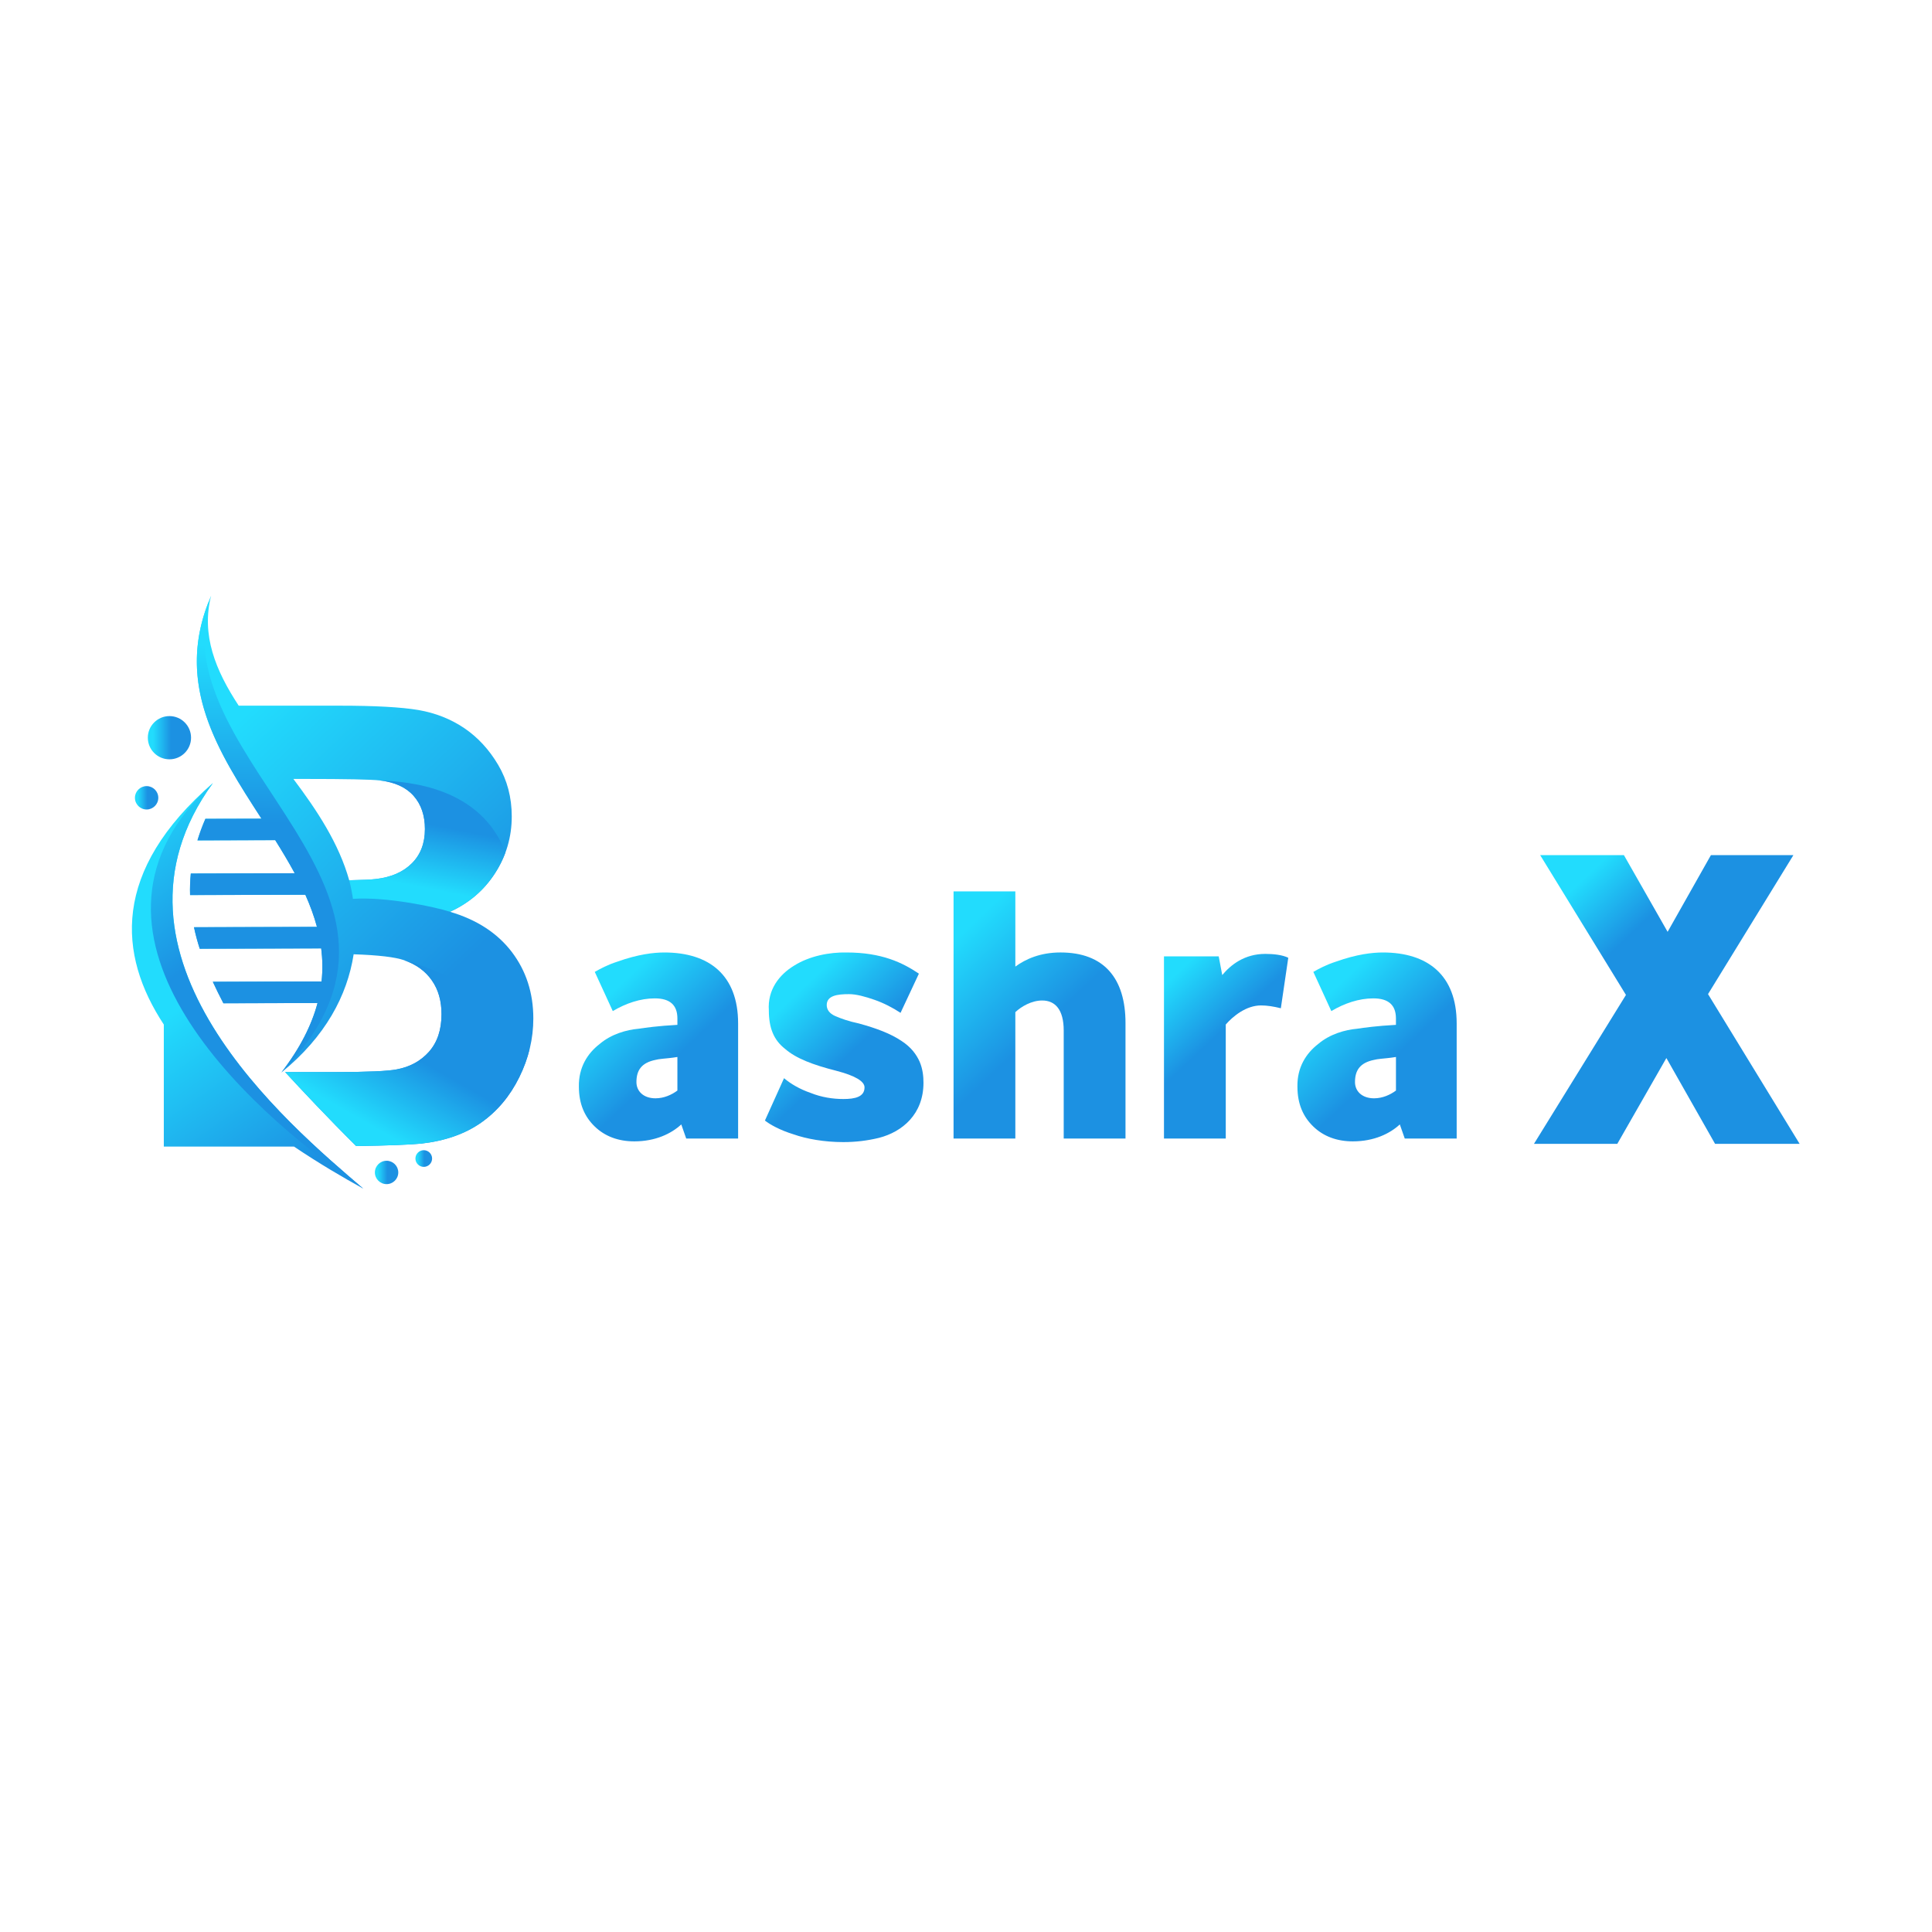 <?xml version="1.0" encoding="utf-8"?>
<!-- Generator: Adobe Illustrator 26.0.1, SVG Export Plug-In . SVG Version: 6.00 Build 0)  -->
<svg version="1.2" baseProfile="tiny" id="Layer_1" xmlns="http://www.w3.org/2000/svg" xmlns:xlink="http://www.w3.org/1999/xlink"
	 x="0px" y="0px" viewBox="0 0 1080 1080" overflow="visible" xml:space="preserve">
<g>
	<linearGradient id="SVGID_1_" gradientUnits="userSpaceOnUse" x1="86.515" y1="373.147" x2="391.259" y2="695.961">
		<stop  offset="0.121" style="stop-color:#22DCFD"/>
		<stop  offset="0.537" style="stop-color:#1C91E2"/>
	</linearGradient>
	<path fill-rule="evenodd" fill="url(#SVGID_1_)" d="M118.03,332.93c-5.64,22.05,2.47,41.86,15.41,61.55h56.7
		c19.56,0,34.08,0.81,43.66,2.41c9.64,1.66,18.19,5.05,25.76,10.16c7.58,5.16,13.88,11.99,18.93,20.54
		c5.05,8.55,7.58,18.19,7.58,28.8c0,11.48-3.1,22.09-9.29,31.67c-6.2,9.63-14.63,16.81-25.24,21.63
		c14.97,4.41,26.45,11.87,34.54,22.43c8.03,10.56,12.05,22.95,12.05,37.23c0,11.25-2.58,22.15-7.8,32.76
		c-5.22,10.61-12.33,19.1-21.4,25.47c-9.01,6.31-20.14,10.21-33.39,11.7c-5.98,0.62-18.13,1.09-36.42,1.39
		c-15.65-15.51-30.74-31.62-39.73-41.38h28.24c17.9,0,29.32-0.52,34.13-1.49c7.4-1.37,13.42-4.65,18.07-9.87
		c4.65-5.28,7-12.22,7-20.99c0-7.46-1.78-13.71-5.4-18.88c-3.56-5.16-8.78-8.95-15.55-11.3c-5.02-1.74-14.42-2.85-28.19-3.31
		c-3.56,22.99-15.76,46.09-40.41,66.1c10.56-13.72,16.97-26.6,20.23-38.85l-52.62,0.14c-2.05-3.92-4.04-7.92-5.93-12.02l60.8-0.17
		c0.68-6.31,0.56-12.46-0.2-18.49l-67.91,0.19c-1.26-3.92-2.35-7.93-3.21-12.02l68.74-0.19c-1.63-6.09-3.85-12.06-6.49-17.97
		l-64.44,0.18c-0.12-3.94,0.01-7.94,0.41-12.04l58.08-0.16c-3.35-6.21-7.05-12.35-10.9-18.5l-43.47,0.13
		c1.2-3.95,2.67-7.97,4.45-12.05l31.34-0.08C121.81,419.95,96.8,381.74,118.03,332.93L118.03,332.93z M164.01,435.44
		c13.15,17.5,25.39,35.94,31.2,56.63c7.31-0.14,12.3-0.38,14.95-0.7c8.49-0.98,15.2-3.9,20.08-8.78c4.88-4.88,7.29-11.25,7.29-19.16
		c0-7.63-2.12-13.77-6.31-18.53c-4.19-4.76-10.44-7.63-18.7-8.61c-4.94-0.58-19.11-0.86-42.46-0.86H164.01z"/>
	
		<linearGradient id="SVGID_00000127751825424696411820000007826905533124731829_" gradientUnits="userSpaceOnUse" x1="201.737" y1="641.298" x2="255.937" y2="546.366">
		<stop  offset="0.121" style="stop-color:#22DCFD"/>
		<stop  offset="0.537" style="stop-color:#1C91E2"/>
	</linearGradient>
	<path fill-rule="evenodd" fill="url(#SVGID_00000127751825424696411820000007826905533124731829_)" d="M296,586.61
		c-1.3,5.24-3.2,10.39-5.7,15.49c-5.22,10.61-12.33,19.1-21.4,25.47c-9.01,6.31-20.14,10.21-33.39,11.7
		c-5.98,0.62-18.13,1.09-36.42,1.39c-15.65-15.51-30.74-31.62-39.73-41.38h28.24c17.9,0,29.32-0.52,34.13-1.49
		c7.4-1.37,13.42-4.65,18.07-9.87c4.65-5.28,7-12.22,7-20.99c0-7.46-1.78-13.71-5.4-18.88c-3.56-5.16-8.78-8.95-15.55-11.3
		C225.88,536.75,272.54,547.47,296,586.61z"/>
	
		<linearGradient id="SVGID_00000119083120600148659280000003758033941629096098_" gradientUnits="userSpaceOnUse" x1="234.497" y1="506.417" x2="251.126" y2="422.437">
		<stop  offset="0.121" style="stop-color:#22DCFD"/>
		<stop  offset="0.537" style="stop-color:#1C91E2"/>
	</linearGradient>
	<path fill-rule="evenodd" fill="url(#SVGID_00000119083120600148659280000003758033941629096098_)" d="M282.56,476.49
		c-1.47,4-3.4,7.86-5.79,11.56c-6.2,9.63-14.63,16.81-25.24,21.63c-8.35-2.73-35.58-8.48-54.23-7.21
		c-0.17-1.53-1.25-7.42-2.09-10.39c7.31-0.14,12.3-0.38,14.95-0.7c8.49-0.98,15.2-3.9,20.08-8.78c4.88-4.88,7.29-11.25,7.29-19.16
		c0-7.63-2.12-13.77-6.31-18.53c-4.19-4.76-10.44-7.63-18.7-8.61C228.3,436.93,268.51,439.85,282.56,476.49z"/>
	
		<linearGradient id="SVGID_00000112590147274493680420000009983215336357617304_" gradientUnits="userSpaceOnUse" x1="150.775" y1="332.477" x2="146.96" y2="570.463">
		<stop  offset="0.121" style="stop-color:#22DCFD"/>
		<stop  offset="0.537" style="stop-color:#1C91E2"/>
	</linearGradient>
	<path fill-rule="evenodd" fill="url(#SVGID_00000112590147274493680420000009983215336357617304_)" d="M157.28,599.54
		c10.56-13.72,16.97-26.6,20.23-38.85l-52.62,0.14c-2.05-3.92-4.04-7.92-5.93-12.02l60.8-0.17c0.68-6.31,0.56-12.46-0.2-18.49
		l-67.91,0.19c-1.26-3.92-2.35-7.93-3.21-12.02l68.74-0.19c-1.63-6.09-3.85-12.06-6.49-17.97l-64.44,0.18
		c-0.12-3.94,0.01-7.94,0.41-12.04l58.08-0.16c-3.35-6.21-7.05-12.35-10.9-18.5l-43.47,0.13c1.2-3.95,2.67-7.97,4.45-12.05
		l31.34-0.08c-23.82-36.89-48.28-74.28-29.41-121.61C91.68,427.5,256.81,497.92,157.28,599.54z"/>
	
		<linearGradient id="SVGID_00000052063364752780113580000018428701006731192244_" gradientUnits="userSpaceOnUse" x1="96.276" y1="526.302" x2="250.153" y2="749.244">
		<stop  offset="0.121" style="stop-color:#22DCFD"/>
		<stop  offset="0.537" style="stop-color:#1C91E2"/>
	</linearGradient>
	<path fill-rule="evenodd" fill="url(#SVGID_00000052063364752780113580000018428701006731192244_)" d="M203.04,664.43
		c-11.04-6.06-24.58-13.99-38.71-23.49H91.57v-68.21C65.87,533.68,62.33,486.87,119,437.77C48.69,534.33,161.26,628.7,203.04,664.43
		z"/>
	
		<linearGradient id="SVGID_00000026855622032595606380000018369991005555971213_" gradientUnits="userSpaceOnUse" x1="52.613" y1="421.325" x2="191.038" y2="614.446">
		<stop  offset="0.121" style="stop-color:#22DCFD"/>
		<stop  offset="0.537" style="stop-color:#1C91E2"/>
	</linearGradient>
	<path fill-rule="evenodd" fill="url(#SVGID_00000026855622032595606380000018369991005555971213_)" d="M203.04,664.43
		C133.86,617.87,29.43,519.26,119,437.77C48.69,534.33,161.26,628.7,203.04,664.43z"/>
	
		<linearGradient id="SVGID_00000120552094044022341030000003785488783905454761_" gradientUnits="userSpaceOnUse" x1="82.636" y1="412.383" x2="106.799" y2="412.383">
		<stop  offset="0.121" style="stop-color:#22DCFD"/>
		<stop  offset="0.537" style="stop-color:#1C91E2"/>
	</linearGradient>
	<path fill-rule="evenodd" fill="url(#SVGID_00000120552094044022341030000003785488783905454761_)" d="M94.72,400.3
		c6.67,0,12.08,5.41,12.08,12.08c0,6.67-5.41,12.08-12.08,12.08c-6.67,0-12.08-5.41-12.08-12.08
		C82.64,405.71,88.05,400.3,94.72,400.3z"/>
	
		<linearGradient id="SVGID_00000124856077519714061020000010488013839714120600_" gradientUnits="userSpaceOnUse" x1="75.431" y1="445.976" x2="88.499" y2="445.976">
		<stop  offset="0.121" style="stop-color:#22DCFD"/>
		<stop  offset="0.537" style="stop-color:#1C91E2"/>
	</linearGradient>
	<path fill-rule="evenodd" fill="url(#SVGID_00000124856077519714061020000010488013839714120600_)" d="M81.96,439.44
		c3.61,0,6.53,2.93,6.53,6.53c0,3.61-2.93,6.54-6.53,6.54c-3.61,0-6.53-2.93-6.53-6.54C75.43,442.37,78.36,439.44,81.96,439.44z"/>
	
		<linearGradient id="SVGID_00000008864104144597258800000011600731417572693429_" gradientUnits="userSpaceOnUse" x1="209.565" y1="655.4" x2="222.636" y2="655.4">
		<stop  offset="0.121" style="stop-color:#22DCFD"/>
		<stop  offset="0.537" style="stop-color:#1C91E2"/>
	</linearGradient>
	<path fill-rule="evenodd" fill="url(#SVGID_00000008864104144597258800000011600731417572693429_)" d="M216.1,648.87
		c3.61,0,6.54,2.93,6.54,6.53c0,3.61-2.93,6.53-6.54,6.53c-3.61,0-6.53-2.93-6.53-6.53C209.57,651.79,212.49,648.87,216.1,648.87z"
		/>
	
		<linearGradient id="SVGID_00000054977613114027540600000016852390498788984463_" gradientUnits="userSpaceOnUse" x1="232.232" y1="647.628" x2="241.552" y2="647.628">
		<stop  offset="0.121" style="stop-color:#22DCFD"/>
		<stop  offset="0.537" style="stop-color:#1C91E2"/>
	</linearGradient>
	<path fill-rule="evenodd" fill="url(#SVGID_00000054977613114027540600000016852390498788984463_)" d="M236.89,642.97
		c2.57,0,4.66,2.09,4.66,4.66c0,2.57-2.09,4.66-4.66,4.66c-2.57,0-4.66-2.09-4.66-4.66C232.23,645.06,234.32,642.97,236.89,642.97z"
		/>
</g>
<g>
	
		<linearGradient id="SVGID_00000182525824480900871850000008711263163301385137_" gradientUnits="userSpaceOnUse" x1="329.431" y1="546.173" x2="413.702" y2="635.44">
		<stop  offset="0.121" style="stop-color:#22DCFD"/>
		<stop  offset="0.537" style="stop-color:#1C91E2"/>
	</linearGradient>
	<path fill="url(#SVGID_00000182525824480900871850000008711263163301385137_)" d="M332.48,543.29c3.16-1.78,7.11-3.95,12.63-5.72
		c11.65-4.15,20.33-5.13,26.25-5.13c25.07,0,41.25,12.63,41.25,39.67v64.35H383.6l-2.76-7.9c-5.53,5.13-14.41,9.47-26.25,9.47
		c-8.88,0-16.38-2.76-22.11-8.29c-5.53-5.33-8.88-12.44-8.88-22.3c-0.2-10.66,4.74-18.55,11.65-23.88c6.51-5.53,15-7.9,21.71-8.49
		c3.95-0.59,10.86-1.58,21.71-2.17v-3.55c0-7.5-4.15-11.25-12.63-11.25c-8.09,0-16.19,2.76-23.49,7.11L332.48,543.29z
		 M378.67,590.86c-3.55,0.59-6.51,0.79-8.29,0.99c-1.78,0.2-3.16,0.39-3.75,0.59c-8.09,1.58-10.86,5.92-10.86,12.44
		c0,5.13,3.95,9.08,10.66,9.08c4.74,0,9.08-1.97,12.24-4.34V590.86z"/>
	
		<linearGradient id="SVGID_00000029761173793980275230000005572251606163185303_" gradientUnits="userSpaceOnUse" x1="434.782" y1="547.338" x2="508.944" y2="625.898">
		<stop  offset="0.121" style="stop-color:#22DCFD"/>
		<stop  offset="0.537" style="stop-color:#1C91E2"/>
	</linearGradient>
	<path fill="url(#SVGID_00000029761173793980275230000005572251606163185303_)" d="M438.28,602.71c3.75,3.16,8.69,6.12,15,8.29
		c5.92,2.37,12.24,3.36,18.16,3.36c6.51,0,11.84-1.18,11.84-6.51c0-3.36-5.13-6.51-15.79-9.28c-13.22-3.36-22.5-6.91-28.62-12.24
		c-6.32-4.93-9.08-11.65-9.08-21.52c-0.79-11.45,5.72-19.94,14.21-25.07c8.49-5.33,19.74-7.5,29.21-7.3
		c19.74,0,31.38,5.72,40.46,11.84l-10.26,21.91c-4.15-2.76-9.47-5.53-14.61-7.3c-5.13-1.78-10.07-3.16-14.21-3.16
		c-6.51,0-12.44,0.79-12.44,6.12c0,2.57,1.58,4.74,4.74,6.12c3.16,1.38,7.5,2.96,13.22,4.15c10.07,2.76,17.77,5.72,23.69,9.67
		c5.53,3.55,8.49,7.7,10.26,11.65c1.78,4.14,2.17,8.29,2.17,11.84c0,17.57-11.84,27.44-24.87,30.79
		c-6.51,1.58-13.03,2.37-19.94,2.37c-10.66,0-20.53-1.78-27.83-4.34c-7.7-2.37-13.23-5.53-15.99-7.7L438.28,602.71z"/>
	
		<linearGradient id="SVGID_00000044150011544313993530000001349115864789828012_" gradientUnits="userSpaceOnUse" x1="510.462" y1="519.59" x2="624.731" y2="640.636">
		<stop  offset="0.121" style="stop-color:#22DCFD"/>
		<stop  offset="0.537" style="stop-color:#1C91E2"/>
	</linearGradient>
	<path fill="url(#SVGID_00000044150011544313993530000001349115864789828012_)" d="M567.57,540.33c5.72-4.15,13.82-7.9,25.27-7.9
		c24.28,0,36.32,14.41,36.32,39.48v64.55h-34.54v-60.4c0-11.65-4.74-16.78-12.04-16.78c-5.92,0-11.65,3.36-15,6.51v70.66h-34.54
		V498.29h34.54V540.33z"/>
	
		<linearGradient id="SVGID_00000049943781060660309290000003894870758020362143_" gradientUnits="userSpaceOnUse" x1="643.42" y1="541.451" x2="710.54" y2="612.55">
		<stop  offset="0.121" style="stop-color:#22DCFD"/>
		<stop  offset="0.537" style="stop-color:#1C91E2"/>
	</linearGradient>
	<path fill="url(#SVGID_00000049943781060660309290000003894870758020362143_)" d="M683.24,545.07
		c4.74-5.72,12.44-11.84,24.08-11.84c4.74,0,9.67,0.59,12.83,2.17L716,563.62c-3.95-0.99-7.7-1.58-11.05-1.58
		c-8.29,0-15.59,5.92-19.74,10.66v63.76h-34.54V534.61h30.6L683.24,545.07z"/>
	
		<linearGradient id="SVGID_00000039818926130025157320000015556308169557340329_" gradientUnits="userSpaceOnUse" x1="731.112" y1="546.172" x2="815.383" y2="635.44">
		<stop  offset="0.121" style="stop-color:#22DCFD"/>
		<stop  offset="0.537" style="stop-color:#1C91E2"/>
	</linearGradient>
	<path fill="url(#SVGID_00000039818926130025157320000015556308169557340329_)" d="M734.16,543.29c3.16-1.78,7.11-3.95,12.63-5.72
		c11.65-4.15,20.33-5.13,26.25-5.13c25.07,0,41.25,12.63,41.25,39.67v64.35h-29.02l-2.76-7.9c-5.53,5.13-14.41,9.47-26.25,9.47
		c-8.88,0-16.38-2.76-22.11-8.29c-5.53-5.33-8.88-12.44-8.88-22.3c-0.2-10.66,4.74-18.55,11.65-23.88c6.51-5.53,15-7.9,21.71-8.49
		c3.95-0.59,10.86-1.58,21.71-2.17v-3.55c0-7.5-4.15-11.25-12.63-11.25c-8.09,0-16.19,2.76-23.49,7.11L734.16,543.29z
		 M780.35,590.86c-3.55,0.59-6.51,0.79-8.29,0.99c-1.78,0.2-3.16,0.39-3.75,0.59c-8.09,1.58-10.86,5.92-10.86,12.44
		c0,5.13,3.95,9.08,10.66,9.08c4.74,0,9.08-1.97,12.24-4.34V590.86z"/>
</g>
<g>
	
		<linearGradient id="SVGID_00000129911370941477813700000008833812045730936708_" gradientUnits="userSpaceOnUse" x1="857.202" y1="481.57" x2="1006.111" y2="639.309">
		<stop  offset="0.121" style="stop-color:#22DCFD"/>
		<stop  offset="0.309" style="stop-color:#1C91E2"/>
	</linearGradient>
	<path fill="url(#SVGID_00000129911370941477813700000008833812045730936708_)" d="M1006,639.41h-47.27l-27.21-47.96l-27.44,47.96
		h-46.58l51.42-83.24l-47.96-78.16h46.81l24.44,42.89l24.21-42.89h46.11l-47.73,77.7L1006,639.41z"/>
</g>
</svg>
